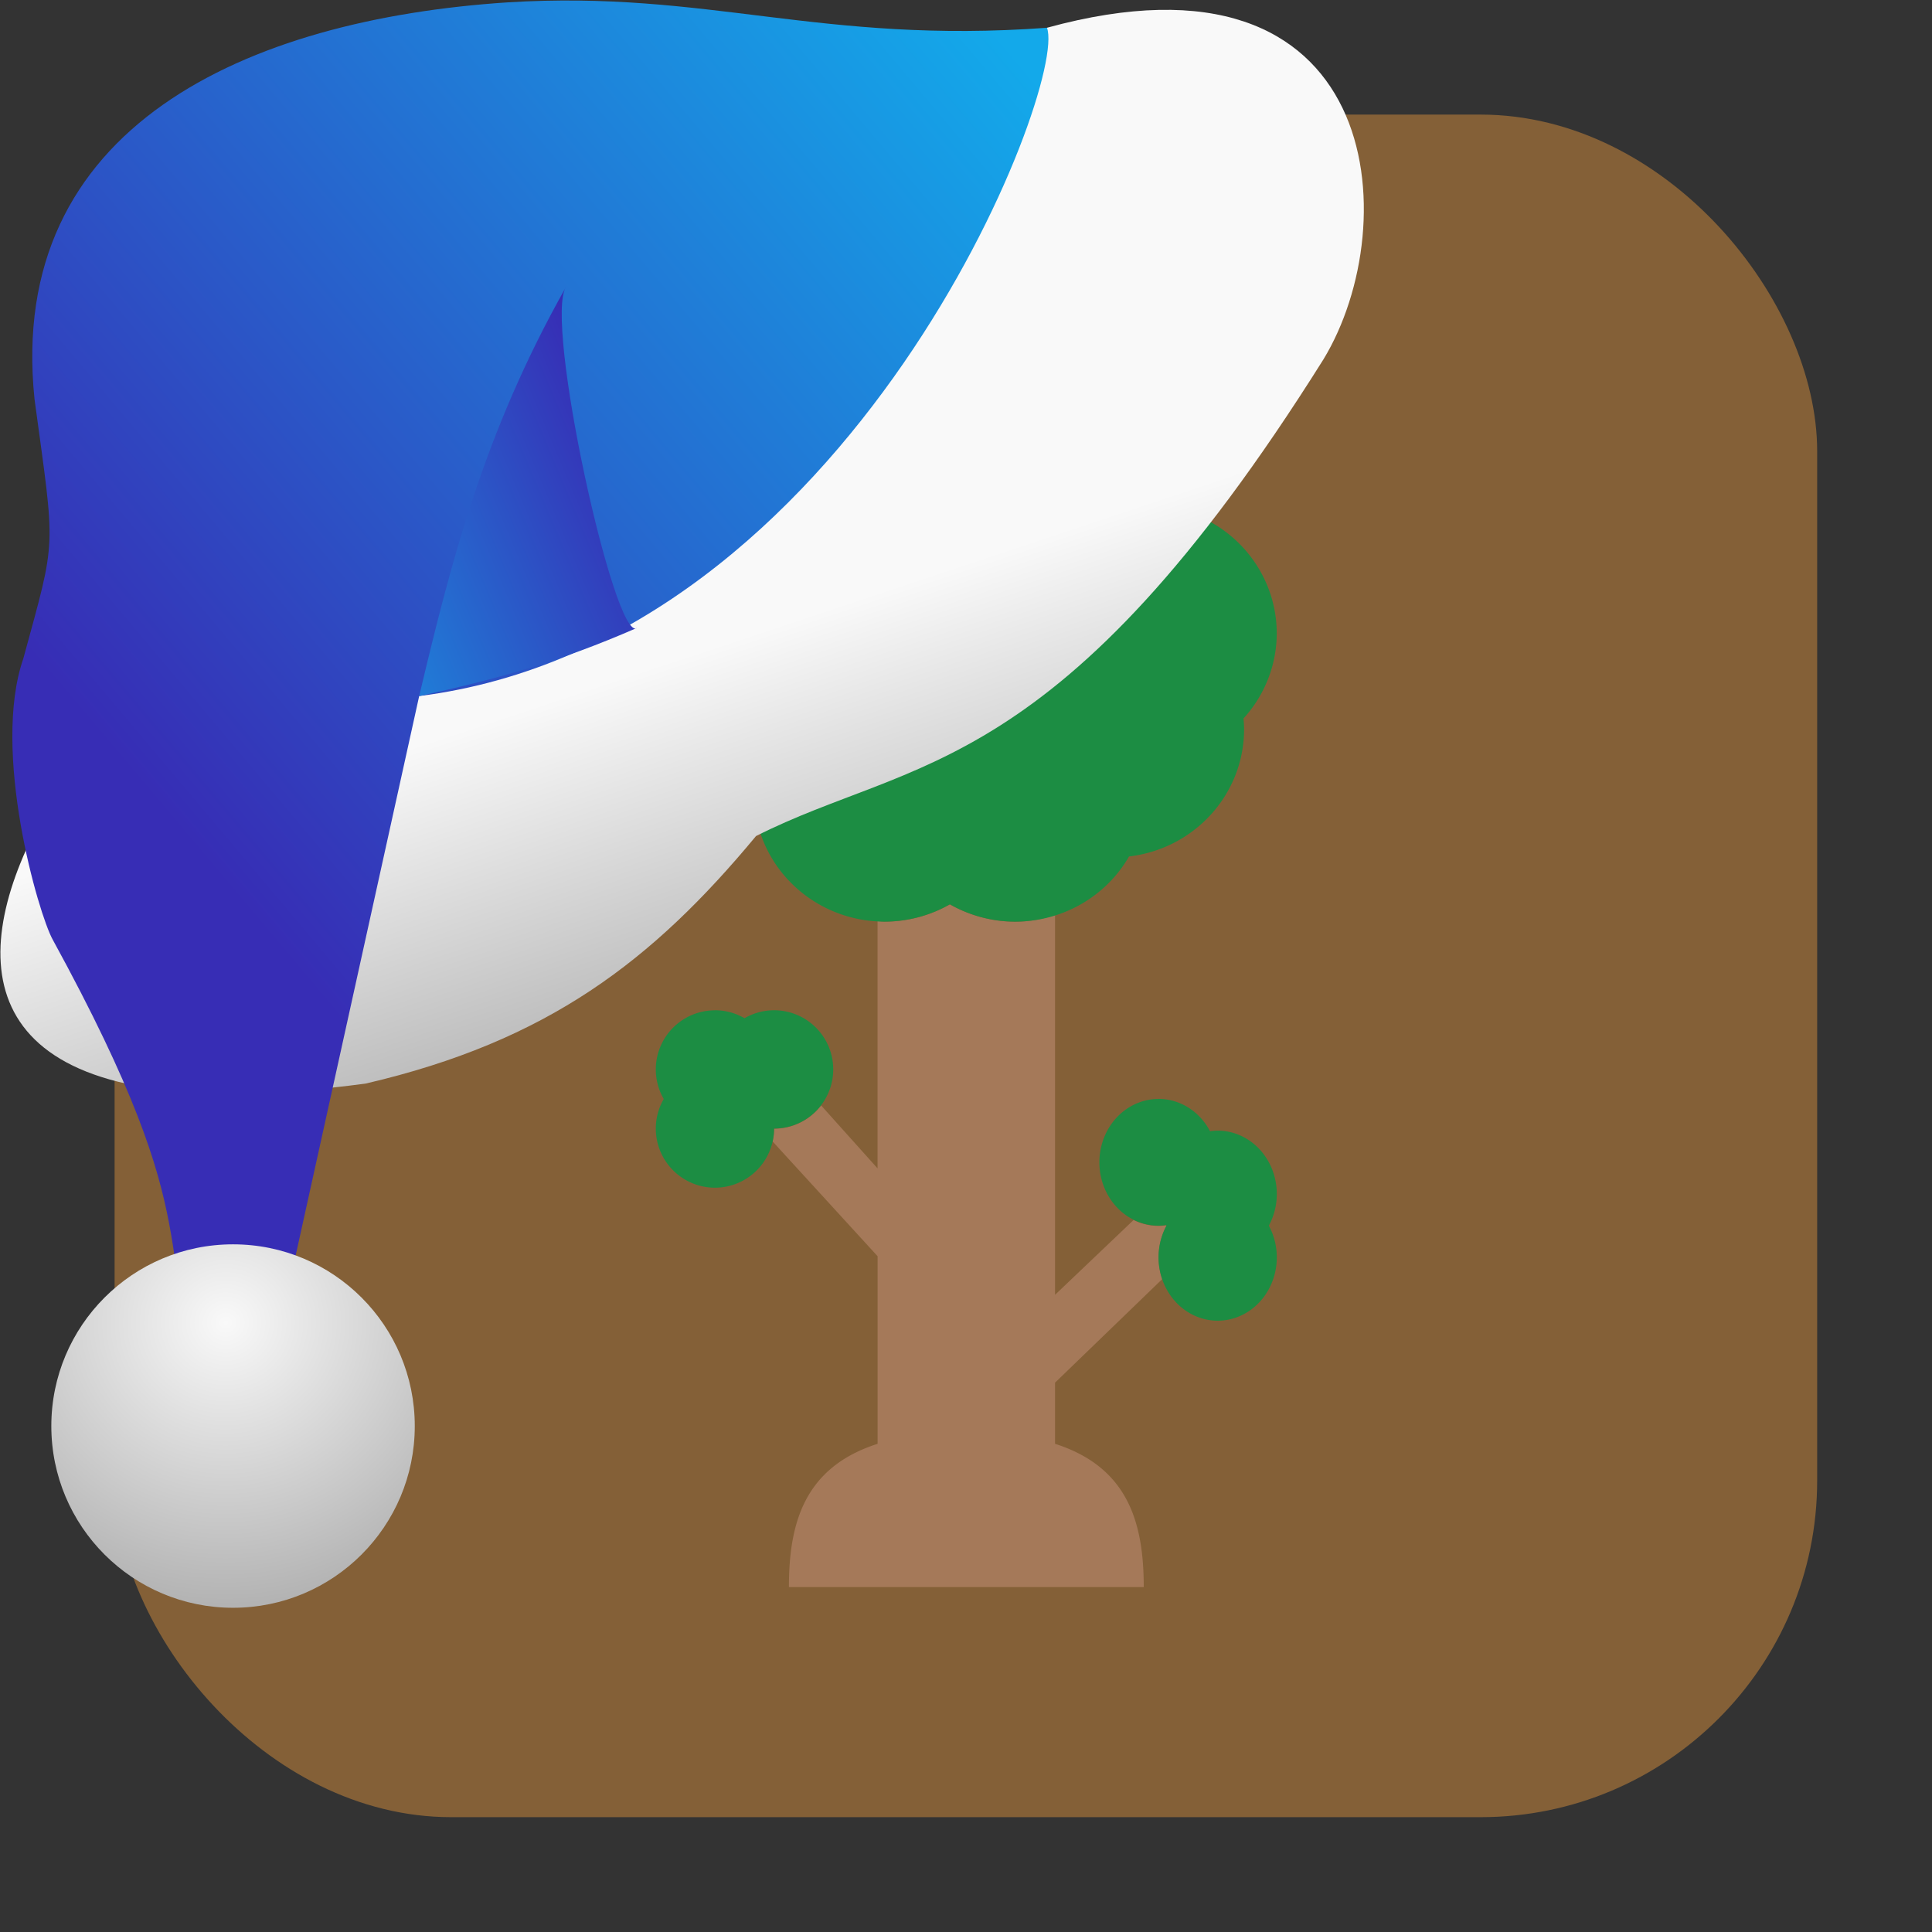 <svg xmlns="http://www.w3.org/2000/svg" xmlns:xlink="http://www.w3.org/1999/xlink" viewBox="0 0 32 32"><rect x="0" y="0" width="32" height="32" fill="#333333" stroke="none"/><defs><linearGradient xlink:href="#3" id="4" x1="-227.98" y1="-131.26" x2="-234.8" y2="-134.14" gradientUnits="userSpaceOnUse"/><linearGradient xlink:href="#3" id="2" x1="-241.01" y1="-141.61" x2="-226.57" y2="-129.44" gradientUnits="userSpaceOnUse"/><linearGradient id="3"><stop stop-color="#13a9ea"/><stop offset="1" stop-color="#372db5"/></linearGradient><linearGradient id="1"><stop stop-color="#f9f9f9"/><stop offset="1" stop-color="#999"/></linearGradient><linearGradient xlink:href="#1" id="0" x1="-239.23" y1="-133.21" x2="-241.87" y2="-125.28" gradientUnits="userSpaceOnUse"/><radialGradient xlink:href="#1" id="5" cx="-176.59" cy="-120.91" r="3.01" gradientUnits="userSpaceOnUse" gradientTransform="matrix(2.211.057-.055 2.125 156.08 146.14)"/></defs><rect width="28.2" height="28.2" x="1.898" y="1.898" fill="#846037" fill-rule="evenodd" rx="5.575"/><g transform="translate(46.943-5.572)"><path d="m-31.21 20.551c-.328.187-.702.287-1.082.287-.04 0-.077-.008-.116-.01v4.096l-.935-1.043a.98 .98 0 0 1 -.779 .386 .98 .98 0 0 1 -.024 .211l1.739 1.901v3.107c-1.208.387-1.469 1.303-1.469 2.373h5.877c0-1.07-.262-1.986-1.469-2.373v-1.013l1.775-1.715a.98 1.05 0 0 1 -.06 -.356 .98 1.05 0 0 1 .132 -.527 .98 1.05 0 0 1 -.006 -.008 .98 1.05 0 0 1 -.126 .01 .98 1.05 0 0 1 -.414 -.098l-1.301 1.239v-6.289c-.211.066-.429.11-.658.11-.381-.001-.754-.1-1.083-.287" fill="#a57959"/><path d="m-31.21 11.287c-.574.001-1.125.225-1.531.624-.206-.062-.419-.093-.634-.093-1.196 0-2.166.95-2.166 2.122.001.5.182.984.511 1.366-.652.383-1.051 1.073-1.052 1.818.001.989.698 1.845 1.682 2.066.226.963 1.1 1.646 2.108 1.647.38-.001.754-.1 1.082-.287.329.187.702.287 1.083.287.781-.001 1.501-.413 1.884-1.079 1.087-.129 1.904-1.032 1.906-2.105-.001-.06-.004-.12-.01-.181.354-.388.55-.89.551-1.411-.002-.989-.699-1.846-1.682-2.066-.204-.871-.944-1.524-1.85-1.631-.383-.665-1.103-1.077-1.882-1.078m-3.891 11.02a.98 .98 0 0 0 -.98 .98 .98 .98 0 0 0 .132 .489 .98 .98 0 0 0 -.132 .489 .98 .98 0 0 0 .98 .98 .98 .98 0 0 0 .979 -.98 .98 .98 0 0 0 .98 -.979 .98 .98 0 0 0 -.98 -.98 .98 .98 0 0 0 -.489 .132 .98 .98 0 0 0 -.489 -.132m7.346 1.469a.98 1.05 0 0 0 -.98 1.049 .98 1.05 0 0 0 .98 1.05 .98 1.05 0 0 0 .126 -.01 .98 1.05 0 0 0 .006 .008 .98 1.05 0 0 0 -.132 .527 .98 1.05 0 0 0 .979 1.049 .98 1.05 0 0 0 .98 -1.049 .98 1.05 0 0 0 -.132 -.525 .98 1.05 0 0 0 .132 -.525 .98 1.05 0 0 0 -.98 -1.049 .98 1.05 0 0 0 -.126 .01 .98 1.05 0 0 0 -.852 -.536" fill="#1c8d43"/></g><g transform="matrix(-1 0 0 1-223.97 142.77)"><g fill="#f9f9f9"><path d="m-228.95-129.3l-.27 2.221-.122-2.378z"/><path d="m-228.66-130.01l-.27 2.221-.122-2.378z"/><path d="m-228.43-129.95l-.27 1.6-.122-1.713z"/></g><path d="m-241.31-142.31c-5.577-1.531-5.951 3.24-4.58 5.493 4.381 6.983 6.796 6.577 9.398 7.895 1.712 2.064 3.451 3.4 6.469 4.1 11.69 1.559 3.242-8.417.92-8.649-5.065.012-7.547-6.123-12.206-8.838" fill="url(#0)"/><path d="m-241.31-142.31c3.76.276 5.616-.626 8.93-.421 4.319.283 8.307 2.053 7.838 6.574-.347 2.567-.37 2.25.186 4.296.532 1.535-.252 4.232-.487 4.654-2.715 4.963-1.536 4.965-2.656 7.742l-.906-.418-2.508-11.358c-7.177-.909-10.754-10.11-10.398-11.07" fill="url(#2)"/><path d="m-234.52-132.37c.362.274 1.553-5.105 1.172-5.653 1.379 2.44 1.919 4.616 2.435 6.783-1.276-.283-2.289-.554-3.607-1.13" fill="url(#4)"/><circle r="3.01" cy="-119.15" cx="-227.83" fill="url(#5)"/></g></svg>